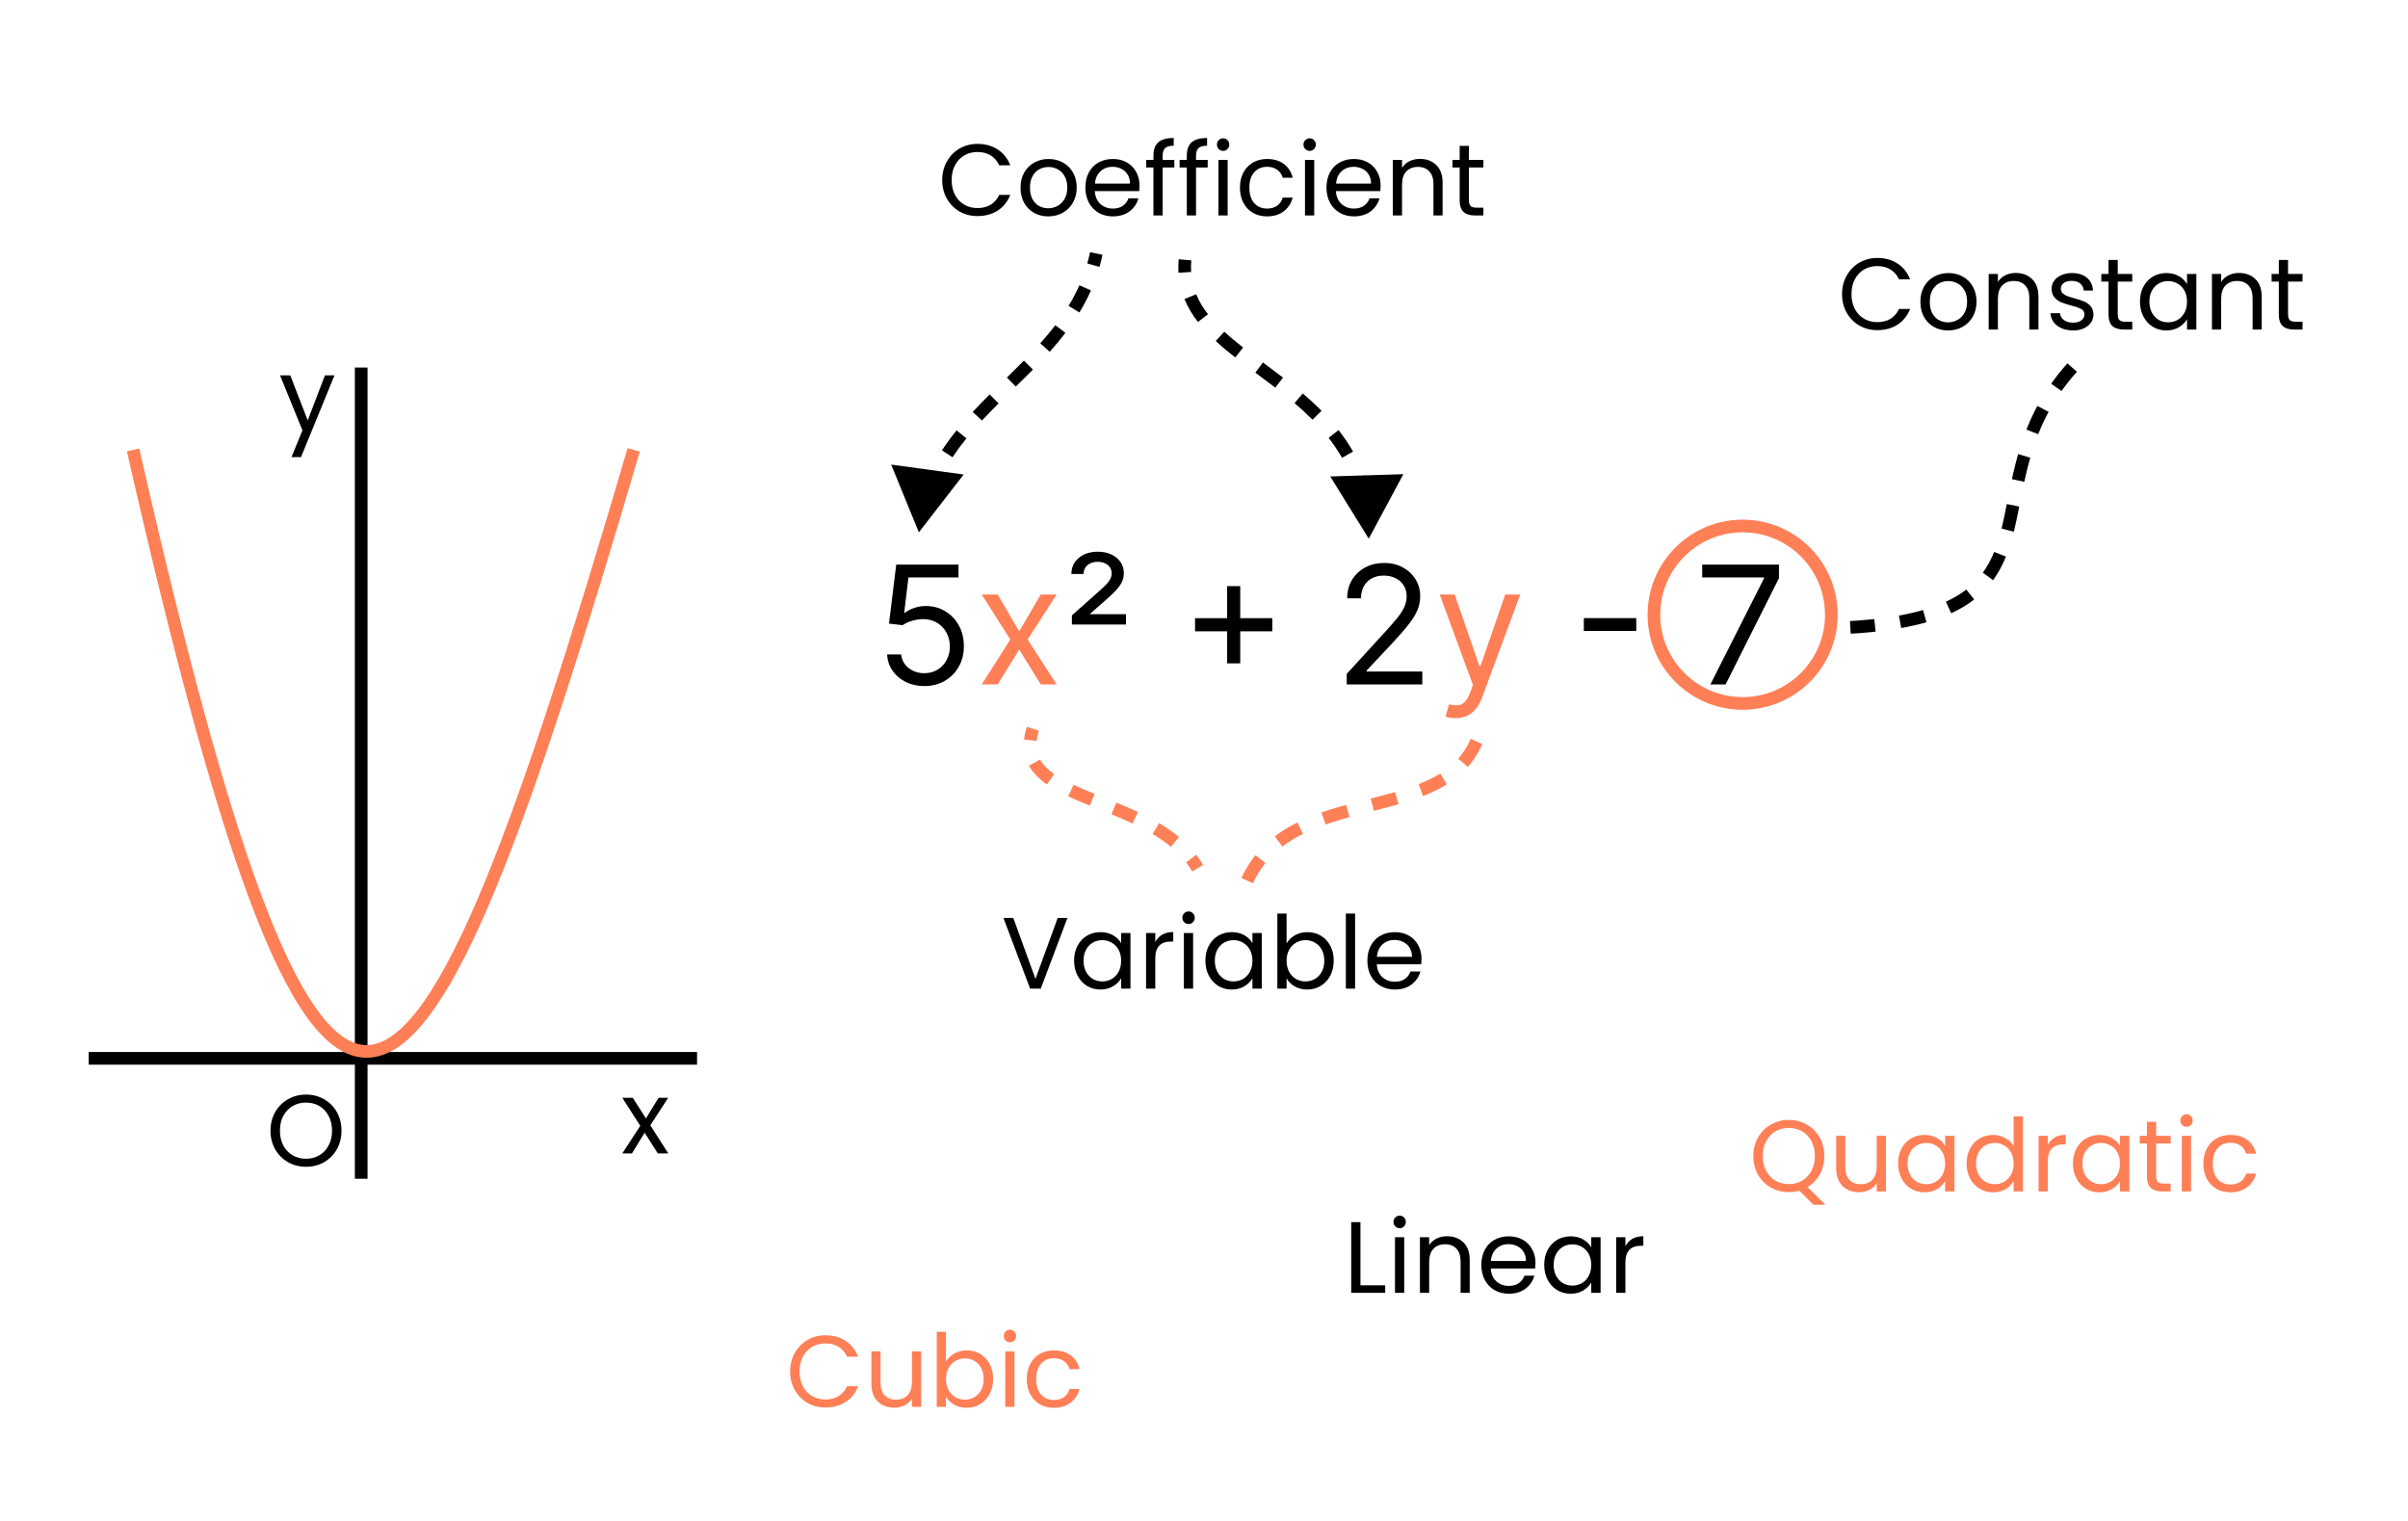 <svg width="190" height="120" viewBox="0 0 190 120" fill="none" xmlns="http://www.w3.org/2000/svg">
<path d="M0 0H190V120H0V0Z" fill="white"/>
<path d="M163.5 29C155 38.5 163.848 48.453 146 49.5" stroke="black" stroke-dasharray="2 2"/>
<path d="M116.5 58.5C113.5 65.5 101 61.5 98 70.5" stroke="#FF7F56" stroke-dasharray="2 2"/>
<path d="M81.026 57.342C80.91 57.689 80.834 58.021 80.796 58.34L81.789 58.458C81.818 58.215 81.877 57.949 81.974 57.658L81.026 57.342ZM81.188 60.417C81.519 61.002 82.02 61.48 82.606 61.889L83.179 61.07C82.667 60.712 82.292 60.337 82.059 59.925L81.188 60.417ZM84.281 62.828C84.822 63.081 85.401 63.323 85.995 63.563L86.37 62.636C85.78 62.398 85.221 62.164 84.706 61.922L84.281 62.828ZM87.699 64.248C88.258 64.477 88.816 64.715 89.362 64.971L89.787 64.066C89.22 63.8 88.645 63.555 88.078 63.323L87.699 64.248ZM90.945 65.803C91.459 66.109 91.944 66.442 92.387 66.81L93.026 66.04C92.535 65.633 92.006 65.271 91.457 64.944L90.945 65.803ZM93.59 68.043C93.764 68.268 93.923 68.504 94.068 68.752L94.932 68.248C94.765 67.961 94.581 67.69 94.382 67.433L93.59 68.043Z" fill="#FF7F56"/>
<path d="M72.5 42L76.038 37.438L70.318 36.655L72.5 42ZM73.559 39.366C73.751 38.774 73.983 38.211 74.247 37.671L73.349 37.231C73.065 37.811 72.816 38.418 72.608 39.058L73.559 39.366ZM75.16 36.078C75.498 35.563 75.865 35.067 76.255 34.586L75.477 33.956C75.07 34.46 74.683 34.982 74.324 35.529L75.16 36.078ZM77.481 33.179C77.906 32.722 78.345 32.275 78.793 31.829L78.088 31.12C77.635 31.571 77.186 32.029 76.749 32.498L77.481 33.179ZM80.147 30.501C80.601 30.057 81.056 29.61 81.504 29.155L80.792 28.454C80.351 28.901 79.901 29.343 79.448 29.785L80.147 30.501ZM82.826 27.755C83.255 27.275 83.671 26.779 84.065 26.263L83.27 25.657C82.895 26.148 82.496 26.623 82.08 27.088L82.826 27.755ZM85.169 24.652C85.505 24.1 85.812 23.522 86.082 22.913L85.167 22.508C84.916 23.074 84.63 23.614 84.315 24.133L85.169 24.652ZM86.753 21.06C86.841 20.749 86.921 20.43 86.989 20.103L86.011 19.897C85.947 20.201 85.873 20.497 85.791 20.787L86.753 21.06Z" fill="black"/>
<path d="M74.344 14.208C74.344 13.664 74.467 13.176 74.712 12.744C74.957 12.307 75.291 11.965 75.712 11.72C76.139 11.475 76.611 11.352 77.128 11.352C77.736 11.352 78.267 11.499 78.72 11.792C79.173 12.085 79.504 12.501 79.712 13.04H78.84C78.685 12.704 78.461 12.445 78.168 12.264C77.88 12.083 77.533 11.992 77.128 11.992C76.739 11.992 76.389 12.083 76.08 12.264C75.771 12.445 75.528 12.704 75.352 13.04C75.176 13.371 75.088 13.76 75.088 14.208C75.088 14.651 75.176 15.04 75.352 15.376C75.528 15.707 75.771 15.963 76.08 16.144C76.389 16.325 76.739 16.416 77.128 16.416C77.533 16.416 77.88 16.328 78.168 16.152C78.461 15.971 78.685 15.712 78.84 15.376H79.712C79.504 15.909 79.173 16.323 78.72 16.616C78.267 16.904 77.736 17.048 77.128 17.048C76.611 17.048 76.139 16.928 75.712 16.688C75.291 16.443 74.957 16.104 74.712 15.672C74.467 15.24 74.344 14.752 74.344 14.208ZM82.708 17.072C82.297 17.072 81.924 16.979 81.588 16.792C81.257 16.605 80.996 16.341 80.804 16C80.617 15.653 80.524 15.253 80.524 14.8C80.524 14.352 80.62 13.957 80.812 13.616C81.009 13.269 81.276 13.005 81.612 12.824C81.948 12.637 82.324 12.544 82.74 12.544C83.156 12.544 83.532 12.637 83.868 12.824C84.204 13.005 84.468 13.267 84.66 13.608C84.857 13.949 84.956 14.347 84.956 14.8C84.956 15.253 84.854 15.653 84.652 16C84.454 16.341 84.185 16.605 83.844 16.792C83.502 16.979 83.124 17.072 82.708 17.072ZM82.708 16.432C82.969 16.432 83.214 16.371 83.444 16.248C83.673 16.125 83.857 15.941 83.996 15.696C84.14 15.451 84.212 15.152 84.212 14.8C84.212 14.448 84.142 14.149 84.004 13.904C83.865 13.659 83.684 13.477 83.46 13.36C83.236 13.237 82.993 13.176 82.732 13.176C82.465 13.176 82.22 13.237 81.996 13.36C81.777 13.477 81.601 13.659 81.468 13.904C81.334 14.149 81.268 14.448 81.268 14.8C81.268 15.157 81.332 15.459 81.46 15.704C81.593 15.949 81.769 16.133 81.988 16.256C82.206 16.373 82.446 16.432 82.708 16.432ZM89.913 14.64C89.913 14.779 89.905 14.925 89.889 15.08H86.385C86.412 15.512 86.558 15.851 86.825 16.096C87.097 16.336 87.425 16.456 87.809 16.456C88.124 16.456 88.385 16.384 88.593 16.24C88.806 16.091 88.956 15.893 89.041 15.648H89.825C89.707 16.069 89.473 16.413 89.121 16.68C88.769 16.941 88.332 17.072 87.809 17.072C87.393 17.072 87.019 16.979 86.689 16.792C86.364 16.605 86.108 16.341 85.921 16C85.734 15.653 85.641 15.253 85.641 14.8C85.641 14.347 85.731 13.949 85.913 13.608C86.094 13.267 86.347 13.005 86.673 12.824C87.004 12.637 87.382 12.544 87.809 12.544C88.225 12.544 88.593 12.635 88.913 12.816C89.233 12.997 89.478 13.248 89.649 13.568C89.825 13.883 89.913 14.24 89.913 14.64ZM89.161 14.488C89.161 14.211 89.1 13.973 88.977 13.776C88.854 13.573 88.686 13.421 88.473 13.32C88.265 13.213 88.033 13.16 87.777 13.16C87.409 13.16 87.094 13.277 86.833 13.512C86.577 13.747 86.43 14.072 86.393 14.488H89.161ZM92.658 13.216H91.738V17H91.01V13.216H90.442V12.616H91.01V12.304C91.01 11.813 91.135 11.456 91.386 11.232C91.642 11.003 92.05 10.888 92.61 10.888V11.496C92.29 11.496 92.063 11.56 91.93 11.688C91.802 11.811 91.738 12.016 91.738 12.304V12.616H92.658V13.216ZM95.291 13.216H94.371V17H93.643V13.216H93.075V12.616H93.643V12.304C93.643 11.813 93.768 11.456 94.019 11.232C94.275 11.003 94.683 10.888 95.243 10.888V11.496C94.923 11.496 94.696 11.56 94.563 11.688C94.435 11.811 94.371 12.016 94.371 12.304V12.616H95.291V13.216ZM96.515 11.904C96.377 11.904 96.259 11.856 96.163 11.76C96.067 11.664 96.019 11.547 96.019 11.408C96.019 11.269 96.067 11.152 96.163 11.056C96.259 10.96 96.377 10.912 96.515 10.912C96.649 10.912 96.761 10.96 96.851 11.056C96.947 11.152 96.995 11.269 96.995 11.408C96.995 11.547 96.947 11.664 96.851 11.76C96.761 11.856 96.649 11.904 96.515 11.904ZM96.867 12.616V17H96.139V12.616H96.867ZM97.836 14.8C97.836 14.347 97.927 13.952 98.108 13.616C98.29 13.275 98.54 13.011 98.86 12.824C99.186 12.637 99.556 12.544 99.972 12.544C100.511 12.544 100.954 12.675 101.3 12.936C101.652 13.197 101.884 13.56 101.996 14.024H101.212C101.138 13.757 100.991 13.547 100.772 13.392C100.559 13.237 100.292 13.16 99.972 13.16C99.556 13.16 99.22 13.304 98.964 13.592C98.708 13.875 98.58 14.277 98.58 14.8C98.58 15.328 98.708 15.736 98.964 16.024C99.22 16.312 99.556 16.456 99.972 16.456C100.292 16.456 100.559 16.381 100.772 16.232C100.986 16.083 101.132 15.869 101.212 15.592H101.996C101.879 16.04 101.644 16.4 101.292 16.672C100.94 16.939 100.5 17.072 99.972 17.072C99.556 17.072 99.186 16.979 98.86 16.792C98.54 16.605 98.29 16.341 98.108 16C97.927 15.659 97.836 15.259 97.836 14.8ZM103.344 11.904C103.205 11.904 103.088 11.856 102.992 11.76C102.896 11.664 102.848 11.547 102.848 11.408C102.848 11.269 102.896 11.152 102.992 11.056C103.088 10.96 103.205 10.912 103.344 10.912C103.477 10.912 103.589 10.96 103.68 11.056C103.776 11.152 103.824 11.269 103.824 11.408C103.824 11.547 103.776 11.664 103.68 11.76C103.589 11.856 103.477 11.904 103.344 11.904ZM103.696 12.616V17H102.968V12.616H103.696ZM108.936 14.64C108.936 14.779 108.928 14.925 108.912 15.08H105.408C105.435 15.512 105.582 15.851 105.848 16.096C106.12 16.336 106.448 16.456 106.832 16.456C107.147 16.456 107.408 16.384 107.616 16.24C107.83 16.091 107.979 15.893 108.064 15.648H108.848C108.731 16.069 108.496 16.413 108.144 16.68C107.792 16.941 107.355 17.072 106.832 17.072C106.416 17.072 106.043 16.979 105.712 16.792C105.387 16.605 105.131 16.341 104.944 16C104.758 15.653 104.664 15.253 104.664 14.8C104.664 14.347 104.755 13.949 104.936 13.608C105.118 13.267 105.371 13.005 105.696 12.824C106.027 12.637 106.406 12.544 106.832 12.544C107.248 12.544 107.616 12.635 107.936 12.816C108.256 12.997 108.502 13.248 108.672 13.568C108.848 13.883 108.936 14.24 108.936 14.64ZM108.184 14.488C108.184 14.211 108.123 13.973 108 13.776C107.878 13.573 107.71 13.421 107.496 13.32C107.288 13.213 107.056 13.16 106.8 13.16C106.432 13.16 106.118 13.277 105.856 13.512C105.6 13.747 105.454 14.072 105.416 14.488H108.184ZM112.033 12.536C112.567 12.536 112.999 12.699 113.329 13.024C113.66 13.344 113.825 13.808 113.825 14.416V17H113.105V14.52C113.105 14.083 112.996 13.749 112.777 13.52C112.559 13.285 112.26 13.168 111.881 13.168C111.497 13.168 111.191 13.288 110.961 13.528C110.737 13.768 110.625 14.117 110.625 14.576V17H109.897V12.616H110.625V13.24C110.769 13.016 110.964 12.843 111.209 12.72C111.46 12.597 111.735 12.536 112.033 12.536ZM115.902 13.216V15.8C115.902 16.013 115.948 16.165 116.038 16.256C116.129 16.341 116.286 16.384 116.51 16.384H117.046V17H116.39C115.985 17 115.681 16.907 115.478 16.72C115.276 16.533 115.174 16.227 115.174 15.8V13.216H114.606V12.616H115.174V11.512H115.902V12.616H117.046V13.216H115.902Z" fill="black"/>
<path d="M107.344 101.408H109.296V102H106.616V96.424H107.344V101.408ZM110.445 96.904C110.306 96.904 110.189 96.856 110.093 96.76C109.997 96.664 109.949 96.547 109.949 96.408C109.949 96.269 109.997 96.152 110.093 96.056C110.189 95.96 110.306 95.912 110.445 95.912C110.578 95.912 110.69 95.96 110.781 96.056C110.877 96.152 110.925 96.269 110.925 96.408C110.925 96.547 110.877 96.664 110.781 96.76C110.69 96.856 110.578 96.904 110.445 96.904ZM110.797 97.616V102H110.069V97.616H110.797ZM114.174 97.536C114.707 97.536 115.139 97.699 115.47 98.024C115.801 98.344 115.966 98.808 115.966 99.416V102H115.246V99.52C115.246 99.083 115.137 98.749 114.918 98.52C114.699 98.285 114.401 98.168 114.022 98.168C113.638 98.168 113.331 98.288 113.102 98.528C112.878 98.768 112.766 99.117 112.766 99.576V102H112.038V97.616H112.766V98.24C112.91 98.016 113.105 97.843 113.35 97.72C113.601 97.597 113.875 97.536 114.174 97.536ZM121.155 99.64C121.155 99.779 121.147 99.925 121.131 100.08H117.627C117.654 100.512 117.8 100.851 118.067 101.096C118.339 101.336 118.667 101.456 119.051 101.456C119.366 101.456 119.627 101.384 119.835 101.24C120.048 101.091 120.198 100.893 120.283 100.648H121.067C120.95 101.069 120.715 101.413 120.363 101.68C120.011 101.941 119.574 102.072 119.051 102.072C118.635 102.072 118.262 101.979 117.931 101.792C117.606 101.605 117.35 101.341 117.163 101C116.976 100.653 116.883 100.253 116.883 99.8C116.883 99.347 116.974 98.949 117.155 98.608C117.336 98.267 117.59 98.005 117.915 97.824C118.246 97.637 118.624 97.544 119.051 97.544C119.467 97.544 119.835 97.635 120.155 97.816C120.475 97.997 120.72 98.248 120.891 98.568C121.067 98.883 121.155 99.24 121.155 99.64ZM120.403 99.488C120.403 99.211 120.342 98.973 120.219 98.776C120.096 98.573 119.928 98.421 119.715 98.32C119.507 98.213 119.275 98.16 119.019 98.16C118.651 98.16 118.336 98.277 118.075 98.512C117.819 98.747 117.672 99.072 117.635 99.488H120.403ZM121.844 99.792C121.844 99.344 121.935 98.952 122.116 98.616C122.297 98.275 122.545 98.011 122.86 97.824C123.18 97.637 123.535 97.544 123.924 97.544C124.308 97.544 124.641 97.627 124.924 97.792C125.207 97.957 125.417 98.165 125.556 98.416V97.616H126.292V102H125.556V101.184C125.412 101.44 125.196 101.653 124.908 101.824C124.625 101.989 124.295 102.072 123.916 102.072C123.527 102.072 123.175 101.976 122.86 101.784C122.545 101.592 122.297 101.323 122.116 100.976C121.935 100.629 121.844 100.235 121.844 99.792ZM125.556 99.8C125.556 99.469 125.489 99.181 125.356 98.936C125.223 98.691 125.041 98.504 124.812 98.376C124.588 98.243 124.34 98.176 124.068 98.176C123.796 98.176 123.548 98.24 123.324 98.368C123.1 98.496 122.921 98.683 122.788 98.928C122.655 99.173 122.588 99.461 122.588 99.792C122.588 100.128 122.655 100.421 122.788 100.672C122.921 100.917 123.1 101.107 123.324 101.24C123.548 101.368 123.796 101.432 124.068 101.432C124.34 101.432 124.588 101.368 124.812 101.24C125.041 101.107 125.223 100.917 125.356 100.672C125.489 100.421 125.556 100.131 125.556 99.8ZM128.25 98.328C128.378 98.077 128.56 97.883 128.794 97.744C129.034 97.605 129.325 97.536 129.666 97.536V98.288H129.474C128.658 98.288 128.25 98.731 128.25 99.616V102H127.522V97.616H128.25V98.328Z" fill="black"/>
<path d="M62.344 108.208C62.344 107.664 62.467 107.176 62.712 106.744C62.957 106.307 63.291 105.965 63.712 105.72C64.139 105.475 64.611 105.352 65.128 105.352C65.736 105.352 66.267 105.499 66.72 105.792C67.173 106.085 67.504 106.501 67.712 107.04H66.84C66.685 106.704 66.461 106.445 66.168 106.264C65.88 106.083 65.533 105.992 65.128 105.992C64.739 105.992 64.389 106.083 64.08 106.264C63.771 106.445 63.528 106.704 63.352 107.04C63.176 107.371 63.088 107.76 63.088 108.208C63.088 108.651 63.176 109.04 63.352 109.376C63.528 109.707 63.771 109.963 64.08 110.144C64.389 110.325 64.739 110.416 65.128 110.416C65.533 110.416 65.88 110.328 66.168 110.152C66.461 109.971 66.685 109.712 66.84 109.376H67.712C67.504 109.909 67.173 110.323 66.72 110.616C66.267 110.904 65.736 111.048 65.128 111.048C64.611 111.048 64.139 110.928 63.712 110.688C63.291 110.443 62.957 110.104 62.712 109.672C62.467 109.24 62.344 108.752 62.344 108.208ZM72.684 106.616V111H71.956V110.352C71.817 110.576 71.622 110.752 71.372 110.88C71.126 111.003 70.854 111.064 70.556 111.064C70.214 111.064 69.908 110.995 69.636 110.856C69.364 110.712 69.148 110.499 68.988 110.216C68.833 109.933 68.756 109.589 68.756 109.184V106.616H69.476V109.088C69.476 109.52 69.585 109.853 69.804 110.088C70.022 110.317 70.321 110.432 70.7 110.432C71.089 110.432 71.396 110.312 71.62 110.072C71.844 109.832 71.956 109.483 71.956 109.024V106.616H72.684ZM74.641 107.432C74.79 107.171 75.009 106.957 75.297 106.792C75.585 106.627 75.913 106.544 76.281 106.544C76.675 106.544 77.03 106.637 77.345 106.824C77.659 107.011 77.907 107.275 78.089 107.616C78.27 107.952 78.361 108.344 78.361 108.792C78.361 109.235 78.27 109.629 78.089 109.976C77.907 110.323 77.657 110.592 77.337 110.784C77.022 110.976 76.67 111.072 76.281 111.072C75.902 111.072 75.569 110.989 75.281 110.824C74.998 110.659 74.785 110.448 74.641 110.192V111H73.913V105.08H74.641V107.432ZM77.617 108.792C77.617 108.461 77.55 108.173 77.417 107.928C77.284 107.683 77.102 107.496 76.873 107.368C76.649 107.24 76.401 107.176 76.129 107.176C75.862 107.176 75.614 107.243 75.385 107.376C75.161 107.504 74.98 107.693 74.841 107.944C74.707 108.189 74.641 108.475 74.641 108.8C74.641 109.131 74.707 109.421 74.841 109.672C74.98 109.917 75.161 110.107 75.385 110.24C75.614 110.368 75.862 110.432 76.129 110.432C76.401 110.432 76.649 110.368 76.873 110.24C77.102 110.107 77.284 109.917 77.417 109.672C77.55 109.421 77.617 109.128 77.617 108.792ZM79.695 105.904C79.556 105.904 79.439 105.856 79.343 105.76C79.247 105.664 79.199 105.547 79.199 105.408C79.199 105.269 79.247 105.152 79.343 105.056C79.439 104.96 79.556 104.912 79.695 104.912C79.829 104.912 79.941 104.96 80.031 105.056C80.127 105.152 80.175 105.269 80.175 105.408C80.175 105.547 80.127 105.664 80.031 105.76C79.941 105.856 79.829 105.904 79.695 105.904ZM80.047 106.616V111H79.319V106.616H80.047ZM81.016 108.8C81.016 108.347 81.106 107.952 81.288 107.616C81.469 107.275 81.72 107.011 82.04 106.824C82.365 106.637 82.736 106.544 83.152 106.544C83.691 106.544 84.133 106.675 84.48 106.936C84.832 107.197 85.064 107.56 85.176 108.024H84.392C84.317 107.757 84.171 107.547 83.952 107.392C83.739 107.237 83.472 107.16 83.152 107.16C82.736 107.16 82.4 107.304 82.144 107.592C81.888 107.875 81.76 108.277 81.76 108.8C81.76 109.328 81.888 109.736 82.144 110.024C82.4 110.312 82.736 110.456 83.152 110.456C83.472 110.456 83.739 110.381 83.952 110.232C84.165 110.083 84.312 109.869 84.392 109.592H85.176C85.058 110.04 84.824 110.4 84.472 110.672C84.12 110.939 83.68 111.072 83.152 111.072C82.736 111.072 82.365 110.979 82.04 110.792C81.72 110.605 81.469 110.341 81.288 110C81.106 109.659 81.016 109.259 81.016 108.8Z" fill="#FF7F56"/>
<path d="M143.088 95.056L141.976 93.944C141.704 94.019 141.427 94.056 141.144 94.056C140.627 94.056 140.155 93.936 139.728 93.696C139.301 93.451 138.963 93.112 138.712 92.68C138.467 92.243 138.344 91.752 138.344 91.208C138.344 90.664 138.467 90.176 138.712 89.744C138.963 89.307 139.301 88.968 139.728 88.728C140.155 88.483 140.627 88.36 141.144 88.36C141.667 88.36 142.141 88.483 142.568 88.728C142.995 88.968 143.331 89.304 143.576 89.736C143.821 90.168 143.944 90.659 143.944 91.208C143.944 91.741 143.827 92.221 143.592 92.648C143.357 93.075 143.035 93.411 142.624 93.656L144.032 95.056H143.088ZM139.088 91.208C139.088 91.651 139.176 92.04 139.352 92.376C139.533 92.712 139.779 92.971 140.088 93.152C140.403 93.333 140.755 93.424 141.144 93.424C141.533 93.424 141.883 93.333 142.192 93.152C142.507 92.971 142.752 92.712 142.928 92.376C143.109 92.04 143.2 91.651 143.2 91.208C143.2 90.76 143.109 90.371 142.928 90.04C142.752 89.704 142.509 89.445 142.2 89.264C141.891 89.083 141.539 88.992 141.144 88.992C140.749 88.992 140.397 89.083 140.088 89.264C139.779 89.445 139.533 89.704 139.352 90.04C139.176 90.371 139.088 90.76 139.088 91.208ZM148.809 89.616V94H148.081V93.352C147.942 93.576 147.747 93.752 147.497 93.88C147.251 94.003 146.979 94.064 146.681 94.064C146.339 94.064 146.033 93.995 145.761 93.856C145.489 93.712 145.273 93.499 145.113 93.216C144.958 92.933 144.881 92.589 144.881 92.184V89.616H145.601V92.088C145.601 92.52 145.71 92.853 145.929 93.088C146.147 93.317 146.446 93.432 146.825 93.432C147.214 93.432 147.521 93.312 147.745 93.072C147.969 92.832 148.081 92.483 148.081 92.024V89.616H148.809ZM149.766 91.792C149.766 91.344 149.857 90.952 150.038 90.616C150.219 90.275 150.467 90.011 150.782 89.824C151.102 89.637 151.457 89.544 151.846 89.544C152.23 89.544 152.563 89.627 152.846 89.792C153.129 89.957 153.339 90.165 153.478 90.416V89.616H154.214V94H153.478V93.184C153.334 93.44 153.118 93.653 152.83 93.824C152.547 93.989 152.217 94.072 151.838 94.072C151.449 94.072 151.097 93.976 150.782 93.784C150.467 93.592 150.219 93.323 150.038 92.976C149.857 92.629 149.766 92.235 149.766 91.792ZM153.478 91.8C153.478 91.469 153.411 91.181 153.278 90.936C153.145 90.691 152.963 90.504 152.734 90.376C152.51 90.243 152.262 90.176 151.99 90.176C151.718 90.176 151.47 90.24 151.246 90.368C151.022 90.496 150.843 90.683 150.71 90.928C150.577 91.173 150.51 91.461 150.51 91.792C150.51 92.128 150.577 92.421 150.71 92.672C150.843 92.917 151.022 93.107 151.246 93.24C151.47 93.368 151.718 93.432 151.99 93.432C152.262 93.432 152.51 93.368 152.734 93.24C152.963 93.107 153.145 92.917 153.278 92.672C153.411 92.421 153.478 92.131 153.478 91.8ZM155.172 91.792C155.172 91.344 155.263 90.952 155.444 90.616C155.625 90.275 155.873 90.011 156.188 89.824C156.508 89.637 156.865 89.544 157.26 89.544C157.601 89.544 157.919 89.624 158.212 89.784C158.505 89.939 158.729 90.144 158.884 90.4V88.08H159.62V94H158.884V93.176C158.74 93.437 158.527 93.653 158.244 93.824C157.961 93.989 157.631 94.072 157.252 94.072C156.863 94.072 156.508 93.976 156.188 93.784C155.873 93.592 155.625 93.323 155.444 92.976C155.263 92.629 155.172 92.235 155.172 91.792ZM158.884 91.8C158.884 91.469 158.817 91.181 158.684 90.936C158.551 90.691 158.369 90.504 158.14 90.376C157.916 90.243 157.668 90.176 157.396 90.176C157.124 90.176 156.876 90.24 156.652 90.368C156.428 90.496 156.249 90.683 156.116 90.928C155.983 91.173 155.916 91.461 155.916 91.792C155.916 92.128 155.983 92.421 156.116 92.672C156.249 92.917 156.428 93.107 156.652 93.24C156.876 93.368 157.124 93.432 157.396 93.432C157.668 93.432 157.916 93.368 158.14 93.24C158.369 93.107 158.551 92.917 158.684 92.672C158.817 92.421 158.884 92.131 158.884 91.8ZM161.578 90.328C161.706 90.077 161.888 89.883 162.122 89.744C162.362 89.605 162.653 89.536 162.994 89.536V90.288H162.802C161.986 90.288 161.578 90.731 161.578 91.616V94H160.85V89.616H161.578V90.328ZM163.563 91.792C163.563 91.344 163.653 90.952 163.835 90.616C164.016 90.275 164.264 90.011 164.579 89.824C164.899 89.637 165.253 89.544 165.643 89.544C166.027 89.544 166.36 89.627 166.643 89.792C166.925 89.957 167.136 90.165 167.275 90.416V89.616H168.011V94H167.275V93.184C167.131 93.44 166.915 93.653 166.627 93.824C166.344 93.989 166.013 94.072 165.635 94.072C165.245 94.072 164.893 93.976 164.579 93.784C164.264 93.592 164.016 93.323 163.835 92.976C163.653 92.629 163.563 92.235 163.563 91.792ZM167.275 91.8C167.275 91.469 167.208 91.181 167.075 90.936C166.941 90.691 166.76 90.504 166.531 90.376C166.307 90.243 166.059 90.176 165.787 90.176C165.515 90.176 165.267 90.24 165.043 90.368C164.819 90.496 164.64 90.683 164.507 90.928C164.373 91.173 164.307 91.461 164.307 91.792C164.307 92.128 164.373 92.421 164.507 92.672C164.64 92.917 164.819 93.107 165.043 93.24C165.267 93.368 165.515 93.432 165.787 93.432C166.059 93.432 166.307 93.368 166.531 93.24C166.76 93.107 166.941 92.917 167.075 92.672C167.208 92.421 167.275 92.131 167.275 91.8ZM170.129 90.216V92.8C170.129 93.013 170.174 93.165 170.265 93.256C170.356 93.341 170.513 93.384 170.737 93.384H171.273V94H170.617C170.212 94 169.908 93.907 169.705 93.72C169.502 93.533 169.401 93.227 169.401 92.8V90.216H168.833V89.616H169.401V88.512H170.129V89.616H171.273V90.216H170.129ZM172.531 88.904C172.392 88.904 172.275 88.856 172.179 88.76C172.083 88.664 172.035 88.547 172.035 88.408C172.035 88.269 172.083 88.152 172.179 88.056C172.275 87.96 172.392 87.912 172.531 87.912C172.664 87.912 172.776 87.96 172.867 88.056C172.963 88.152 173.011 88.269 173.011 88.408C173.011 88.547 172.963 88.664 172.867 88.76C172.776 88.856 172.664 88.904 172.531 88.904ZM172.883 89.616V94H172.155V89.616H172.883ZM173.852 91.8C173.852 91.347 173.942 90.952 174.124 90.616C174.305 90.275 174.556 90.011 174.876 89.824C175.201 89.637 175.572 89.544 175.988 89.544C176.526 89.544 176.969 89.675 177.316 89.936C177.668 90.197 177.9 90.56 178.012 91.024H177.228C177.153 90.757 177.006 90.547 176.788 90.392C176.574 90.237 176.308 90.16 175.988 90.16C175.572 90.16 175.236 90.304 174.98 90.592C174.724 90.875 174.596 91.277 174.596 91.8C174.596 92.328 174.724 92.736 174.98 93.024C175.236 93.312 175.572 93.456 175.988 93.456C176.308 93.456 176.574 93.381 176.788 93.232C177.001 93.083 177.148 92.869 177.228 92.592H178.012C177.894 93.04 177.66 93.4 177.308 93.672C176.956 93.939 176.516 94.072 175.988 94.072C175.572 94.072 175.201 93.979 174.876 93.792C174.556 93.605 174.305 93.341 174.124 93C173.942 92.659 173.852 92.259 173.852 91.8Z" fill="#FF7F56"/>
<path d="M145.344 23.208C145.344 22.664 145.467 22.176 145.712 21.744C145.957 21.307 146.291 20.965 146.712 20.72C147.139 20.475 147.611 20.352 148.128 20.352C148.736 20.352 149.267 20.499 149.72 20.792C150.173 21.085 150.504 21.501 150.712 22.04H149.84C149.685 21.704 149.461 21.445 149.168 21.264C148.88 21.083 148.533 20.992 148.128 20.992C147.739 20.992 147.389 21.083 147.08 21.264C146.771 21.445 146.528 21.704 146.352 22.04C146.176 22.371 146.088 22.76 146.088 23.208C146.088 23.651 146.176 24.04 146.352 24.376C146.528 24.707 146.771 24.963 147.08 25.144C147.389 25.325 147.739 25.416 148.128 25.416C148.533 25.416 148.88 25.328 149.168 25.152C149.461 24.971 149.685 24.712 149.84 24.376H150.712C150.504 24.909 150.173 25.323 149.72 25.616C149.267 25.904 148.736 26.048 148.128 26.048C147.611 26.048 147.139 25.928 146.712 25.688C146.291 25.443 145.957 25.104 145.712 24.672C145.467 24.24 145.344 23.752 145.344 23.208ZM153.708 26.072C153.297 26.072 152.924 25.979 152.588 25.792C152.257 25.605 151.996 25.341 151.804 25C151.617 24.653 151.524 24.253 151.524 23.8C151.524 23.352 151.62 22.957 151.812 22.616C152.009 22.269 152.276 22.005 152.612 21.824C152.948 21.637 153.324 21.544 153.74 21.544C154.156 21.544 154.532 21.637 154.868 21.824C155.204 22.005 155.468 22.267 155.66 22.608C155.857 22.949 155.956 23.347 155.956 23.8C155.956 24.253 155.854 24.653 155.652 25C155.454 25.341 155.185 25.605 154.844 25.792C154.502 25.979 154.124 26.072 153.708 26.072ZM153.708 25.432C153.969 25.432 154.214 25.371 154.444 25.248C154.673 25.125 154.857 24.941 154.996 24.696C155.14 24.451 155.212 24.152 155.212 23.8C155.212 23.448 155.142 23.149 155.004 22.904C154.865 22.659 154.684 22.477 154.46 22.36C154.236 22.237 153.993 22.176 153.732 22.176C153.465 22.176 153.22 22.237 152.996 22.36C152.777 22.477 152.601 22.659 152.468 22.904C152.334 23.149 152.268 23.448 152.268 23.8C152.268 24.157 152.332 24.459 152.46 24.704C152.593 24.949 152.769 25.133 152.988 25.256C153.206 25.373 153.446 25.432 153.708 25.432ZM159.049 21.536C159.582 21.536 160.014 21.699 160.345 22.024C160.676 22.344 160.841 22.808 160.841 23.416V26H160.121V23.52C160.121 23.083 160.012 22.749 159.793 22.52C159.574 22.285 159.276 22.168 158.897 22.168C158.513 22.168 158.206 22.288 157.977 22.528C157.753 22.768 157.641 23.117 157.641 23.576V26H156.913V21.616H157.641V22.24C157.785 22.016 157.98 21.843 158.225 21.72C158.476 21.597 158.75 21.536 159.049 21.536ZM163.582 26.072C163.246 26.072 162.945 26.016 162.678 25.904C162.411 25.787 162.201 25.627 162.046 25.424C161.891 25.216 161.806 24.979 161.79 24.712H162.542C162.563 24.931 162.665 25.109 162.846 25.248C163.033 25.387 163.275 25.456 163.574 25.456C163.851 25.456 164.07 25.395 164.23 25.272C164.39 25.149 164.47 24.995 164.47 24.808C164.47 24.616 164.385 24.475 164.214 24.384C164.043 24.288 163.779 24.195 163.422 24.104C163.097 24.019 162.83 23.933 162.622 23.848C162.419 23.757 162.243 23.627 162.094 23.456C161.95 23.28 161.878 23.051 161.878 22.768C161.878 22.544 161.945 22.339 162.078 22.152C162.211 21.965 162.401 21.819 162.646 21.712C162.891 21.6 163.171 21.544 163.486 21.544C163.971 21.544 164.363 21.667 164.662 21.912C164.961 22.157 165.121 22.493 165.142 22.92H164.414C164.398 22.691 164.305 22.507 164.134 22.368C163.969 22.229 163.745 22.16 163.462 22.16C163.201 22.16 162.993 22.216 162.838 22.328C162.683 22.44 162.606 22.587 162.606 22.768C162.606 22.912 162.651 23.032 162.742 23.128C162.838 23.219 162.955 23.293 163.094 23.352C163.238 23.405 163.435 23.467 163.686 23.536C164.001 23.621 164.257 23.707 164.454 23.792C164.651 23.872 164.819 23.995 164.958 24.16C165.102 24.325 165.177 24.541 165.182 24.808C165.182 25.048 165.115 25.264 164.982 25.456C164.849 25.648 164.659 25.8 164.414 25.912C164.174 26.019 163.897 26.072 163.582 26.072ZM167.098 22.216V24.8C167.098 25.013 167.143 25.165 167.234 25.256C167.324 25.341 167.482 25.384 167.706 25.384H168.242V26H167.586C167.18 26 166.876 25.907 166.674 25.72C166.471 25.533 166.37 25.227 166.37 24.8V22.216H165.802V21.616H166.37V20.512H167.098V21.616H168.242V22.216H167.098ZM168.852 23.792C168.852 23.344 168.942 22.952 169.124 22.616C169.305 22.275 169.553 22.011 169.868 21.824C170.188 21.637 170.542 21.544 170.932 21.544C171.316 21.544 171.649 21.627 171.932 21.792C172.214 21.957 172.425 22.165 172.564 22.416V21.616H173.3V26H172.564V25.184C172.42 25.44 172.204 25.653 171.916 25.824C171.633 25.989 171.302 26.072 170.924 26.072C170.534 26.072 170.182 25.976 169.868 25.784C169.553 25.592 169.305 25.323 169.124 24.976C168.942 24.629 168.852 24.235 168.852 23.792ZM172.564 23.8C172.564 23.469 172.497 23.181 172.364 22.936C172.23 22.691 172.049 22.504 171.82 22.376C171.596 22.243 171.348 22.176 171.076 22.176C170.804 22.176 170.556 22.24 170.332 22.368C170.108 22.496 169.929 22.683 169.796 22.928C169.662 23.173 169.596 23.461 169.596 23.792C169.596 24.128 169.662 24.421 169.796 24.672C169.929 24.917 170.108 25.107 170.332 25.24C170.556 25.368 170.804 25.432 171.076 25.432C171.348 25.432 171.596 25.368 171.82 25.24C172.049 25.107 172.23 24.917 172.364 24.672C172.497 24.421 172.564 24.131 172.564 23.8ZM176.666 21.536C177.199 21.536 177.631 21.699 177.962 22.024C178.293 22.344 178.458 22.808 178.458 23.416V26H177.738V23.52C177.738 23.083 177.629 22.749 177.41 22.52C177.191 22.285 176.893 22.168 176.514 22.168C176.13 22.168 175.823 22.288 175.594 22.528C175.37 22.768 175.258 23.117 175.258 23.576V26H174.53V21.616H175.258V22.24C175.402 22.016 175.597 21.843 175.842 21.72C176.093 21.597 176.367 21.536 176.666 21.536ZM180.535 22.216V24.8C180.535 25.013 180.581 25.165 180.671 25.256C180.762 25.341 180.919 25.384 181.143 25.384H181.679V26H181.023C180.618 26 180.314 25.907 180.111 25.72C179.909 25.533 179.807 25.227 179.807 24.8V22.216H179.239V21.616H179.807V20.512H180.535V21.616H181.679V22.216H180.535Z" fill="black"/>
<path d="M84.224 72.424L82.12 78H81.28L79.176 72.424H79.952L81.704 77.232L83.456 72.424H84.224ZM84.75 75.792C84.75 75.344 84.841 74.952 85.022 74.616C85.204 74.275 85.452 74.011 85.766 73.824C86.086 73.637 86.441 73.544 86.83 73.544C87.214 73.544 87.548 73.627 87.83 73.792C88.113 73.957 88.324 74.165 88.462 74.416V73.616H89.198V78H88.462V77.184C88.318 77.44 88.102 77.653 87.814 77.824C87.532 77.989 87.201 78.072 86.822 78.072C86.433 78.072 86.081 77.976 85.766 77.784C85.452 77.592 85.204 77.323 85.022 76.976C84.841 76.629 84.75 76.235 84.75 75.792ZM88.462 75.8C88.462 75.469 88.396 75.181 88.262 74.936C88.129 74.691 87.948 74.504 87.718 74.376C87.494 74.243 87.246 74.176 86.974 74.176C86.702 74.176 86.454 74.24 86.23 74.368C86.006 74.496 85.828 74.683 85.694 74.928C85.561 75.173 85.494 75.461 85.494 75.792C85.494 76.128 85.561 76.421 85.694 76.672C85.828 76.917 86.006 77.107 86.23 77.24C86.454 77.368 86.702 77.432 86.974 77.432C87.246 77.432 87.494 77.368 87.718 77.24C87.948 77.107 88.129 76.917 88.262 76.672C88.396 76.421 88.462 76.131 88.462 75.8ZM91.156 74.328C91.284 74.077 91.466 73.883 91.701 73.744C91.941 73.605 92.231 73.536 92.573 73.536V74.288H92.38C91.564 74.288 91.156 74.731 91.156 75.616V78H90.428V73.616H91.156V74.328ZM93.789 72.904C93.65 72.904 93.533 72.856 93.437 72.76C93.341 72.664 93.293 72.547 93.293 72.408C93.293 72.269 93.341 72.152 93.437 72.056C93.533 71.96 93.65 71.912 93.789 71.912C93.922 71.912 94.034 71.96 94.125 72.056C94.221 72.152 94.269 72.269 94.269 72.408C94.269 72.547 94.221 72.664 94.125 72.76C94.034 72.856 93.922 72.904 93.789 72.904ZM94.141 73.616V78H93.413V73.616H94.141ZM95.11 75.792C95.11 75.344 95.2 74.952 95.382 74.616C95.563 74.275 95.811 74.011 96.126 73.824C96.446 73.637 96.8 73.544 97.19 73.544C97.574 73.544 97.907 73.627 98.19 73.792C98.472 73.957 98.683 74.165 98.822 74.416V73.616H99.558V78H98.822V77.184C98.678 77.44 98.462 77.653 98.174 77.824C97.891 77.989 97.56 78.072 97.182 78.072C96.792 78.072 96.44 77.976 96.126 77.784C95.811 77.592 95.563 77.323 95.382 76.976C95.2 76.629 95.11 76.235 95.11 75.792ZM98.822 75.8C98.822 75.469 98.755 75.181 98.622 74.936C98.488 74.691 98.307 74.504 98.078 74.376C97.854 74.243 97.606 74.176 97.334 74.176C97.062 74.176 96.814 74.24 96.59 74.368C96.366 74.496 96.187 74.683 96.054 74.928C95.92 75.173 95.854 75.461 95.854 75.792C95.854 76.128 95.92 76.421 96.054 76.672C96.187 76.917 96.366 77.107 96.59 77.24C96.814 77.368 97.062 77.432 97.334 77.432C97.606 77.432 97.854 77.368 98.078 77.24C98.307 77.107 98.488 76.917 98.622 76.672C98.755 76.421 98.822 76.131 98.822 75.8ZM101.516 74.432C101.665 74.171 101.884 73.957 102.172 73.792C102.46 73.627 102.788 73.544 103.156 73.544C103.551 73.544 103.905 73.637 104.22 73.824C104.535 74.011 104.783 74.275 104.964 74.616C105.145 74.952 105.236 75.344 105.236 75.792C105.236 76.235 105.145 76.629 104.964 76.976C104.783 77.323 104.532 77.592 104.212 77.784C103.897 77.976 103.545 78.072 103.156 78.072C102.777 78.072 102.444 77.989 102.156 77.824C101.873 77.659 101.66 77.448 101.516 77.192V78H100.788V72.08H101.516V74.432ZM104.492 75.792C104.492 75.461 104.425 75.173 104.292 74.928C104.159 74.683 103.977 74.496 103.748 74.368C103.524 74.24 103.276 74.176 103.004 74.176C102.737 74.176 102.489 74.243 102.26 74.376C102.036 74.504 101.855 74.693 101.716 74.944C101.583 75.189 101.516 75.475 101.516 75.8C101.516 76.131 101.583 76.421 101.716 76.672C101.855 76.917 102.036 77.107 102.26 77.24C102.489 77.368 102.737 77.432 103.004 77.432C103.276 77.432 103.524 77.368 103.748 77.24C103.977 77.107 104.159 76.917 104.292 76.672C104.425 76.421 104.492 76.128 104.492 75.792ZM106.922 72.08V78H106.194V72.08H106.922ZM112.163 75.64C112.163 75.779 112.155 75.925 112.139 76.08H108.635C108.662 76.512 108.808 76.851 109.075 77.096C109.347 77.336 109.675 77.456 110.059 77.456C110.374 77.456 110.635 77.384 110.843 77.24C111.056 77.091 111.206 76.893 111.291 76.648H112.075C111.958 77.069 111.723 77.413 111.371 77.68C111.019 77.941 110.582 78.072 110.059 78.072C109.643 78.072 109.27 77.979 108.939 77.792C108.614 77.605 108.358 77.341 108.171 77C107.984 76.653 107.891 76.253 107.891 75.8C107.891 75.347 107.982 74.949 108.163 74.608C108.344 74.267 108.598 74.005 108.923 73.824C109.254 73.637 109.632 73.544 110.059 73.544C110.475 73.544 110.843 73.635 111.163 73.816C111.483 73.997 111.728 74.248 111.899 74.568C112.075 74.883 112.163 75.24 112.163 75.64ZM111.411 75.488C111.411 75.211 111.35 74.973 111.227 74.776C111.104 74.573 110.936 74.421 110.723 74.32C110.515 74.213 110.283 74.16 110.027 74.16C109.659 74.16 109.344 74.277 109.083 74.512C108.827 74.747 108.68 75.072 108.643 75.488H111.411Z" fill="black"/>
<path d="M72.933 54.129C72.392 54.129 71.904 54.022 71.47 53.806C71.036 53.591 70.688 53.295 70.427 52.92C70.165 52.544 70.022 52.117 69.997 51.636H71.105C71.148 52.064 71.342 52.418 71.687 52.698C72.035 52.975 72.45 53.114 72.933 53.114C73.321 53.114 73.666 53.023 73.967 52.841C74.272 52.66 74.51 52.41 74.683 52.093C74.858 51.773 74.946 51.412 74.946 51.008C74.946 50.596 74.855 50.228 74.674 49.905C74.495 49.579 74.249 49.322 73.935 49.134C73.621 48.947 73.263 48.851 72.859 48.848C72.57 48.845 72.273 48.89 71.968 48.982C71.664 49.071 71.413 49.187 71.216 49.328L70.145 49.199L70.717 44.545H75.629V45.561H71.678L71.345 48.349H71.401C71.594 48.196 71.838 48.068 72.13 47.966C72.422 47.865 72.727 47.814 73.044 47.814C73.623 47.814 74.138 47.952 74.591 48.229C75.046 48.503 75.403 48.879 75.662 49.356C75.923 49.833 76.054 50.378 76.054 50.99C76.054 51.593 75.919 52.132 75.648 52.606C75.38 53.077 75.011 53.449 74.54 53.723C74.069 53.994 73.533 54.129 72.933 54.129ZM84.576 49.273V48.553L86.737 46.632C86.952 46.441 87.132 46.27 87.277 46.12C87.421 45.969 87.531 45.823 87.604 45.681C87.678 45.539 87.715 45.389 87.715 45.229C87.715 44.952 87.609 44.732 87.397 44.569C87.184 44.405 86.921 44.324 86.607 44.324C86.275 44.324 86.007 44.413 85.804 44.592C85.601 44.767 85.499 44.998 85.499 45.284H84.539C84.539 44.758 84.734 44.335 85.125 44.015C85.516 43.691 86.016 43.53 86.626 43.53C87.032 43.53 87.389 43.604 87.697 43.751C88.004 43.896 88.245 44.096 88.417 44.352C88.589 44.604 88.675 44.89 88.675 45.21C88.675 45.463 88.625 45.697 88.523 45.912C88.421 46.127 88.263 46.35 88.048 46.581C87.832 46.812 87.555 47.075 87.217 47.371L86.016 48.423V48.46H88.842V49.273H84.576ZM96.825 52.338V46.244H97.859V52.338H96.825ZM94.295 49.808V48.774H100.389V49.808H94.295ZM106.262 54V53.169L109.383 49.753C109.749 49.353 110.05 49.005 110.287 48.709C110.524 48.411 110.7 48.131 110.814 47.869C110.931 47.605 110.989 47.328 110.989 47.038C110.989 46.706 110.909 46.418 110.749 46.175C110.592 45.932 110.377 45.744 110.103 45.612C109.829 45.48 109.521 45.413 109.18 45.413C108.816 45.413 108.499 45.489 108.229 45.64C107.961 45.787 107.753 45.995 107.605 46.263C107.461 46.531 107.388 46.844 107.388 47.205H106.299C106.299 46.651 106.427 46.164 106.682 45.746C106.937 45.327 107.285 45.001 107.725 44.767C108.169 44.533 108.666 44.416 109.216 44.416C109.77 44.416 110.261 44.533 110.689 44.767C111.117 45.001 111.452 45.316 111.695 45.713C111.939 46.11 112.06 46.552 112.06 47.038C112.06 47.386 111.997 47.726 111.871 48.059C111.748 48.388 111.532 48.756 111.225 49.162C110.92 49.565 110.497 50.057 109.955 50.639L107.831 52.91V52.984H112.226V54H106.262ZM129.107 48.765V49.781H124.97V48.765H129.107ZM134.957 54L139.185 45.635V45.561H134.31V44.545H140.367V45.617L136.157 54H134.957Z" fill="black"/>
<path d="M78.719 46.909L80.418 49.808L82.117 46.909H83.372L81.082 50.455L83.372 54H82.117L80.418 51.249L78.719 54H77.463L79.716 50.455L77.463 46.909H78.719ZM114.853 56.659C114.669 56.659 114.504 56.644 114.359 56.613C114.215 56.585 114.115 56.557 114.059 56.53L114.336 55.57C114.601 55.637 114.835 55.662 115.038 55.644C115.241 55.625 115.421 55.534 115.578 55.371C115.738 55.211 115.884 54.951 116.017 54.591L116.22 54.037L113.597 46.909H114.779L116.737 52.56H116.811L118.768 46.909H119.95L116.94 55.034C116.804 55.4 116.637 55.703 116.437 55.944C116.237 56.187 116.004 56.367 115.74 56.484C115.478 56.601 115.182 56.659 114.853 56.659Z" fill="#FF7F56"/>
<path d="M108 42.5L110.731 37.413L104.961 37.591L108 42.5ZM93.002 20.456C92.969 20.822 92.964 21.176 92.984 21.52L93.983 21.46C93.965 21.168 93.97 20.863 93.998 20.544L93.002 20.456ZM93.456 23.593C93.724 24.245 94.09 24.844 94.525 25.405L95.315 24.791C94.924 24.289 94.609 23.768 94.382 23.214L93.456 23.593ZM95.926 26.905C96.407 27.35 96.928 27.78 97.469 28.204L98.085 27.416C97.557 27.003 97.059 26.591 96.604 26.171L95.926 26.905ZM99.052 29.402C99.573 29.789 100.1 30.179 100.625 30.582L101.234 29.789C100.701 29.38 100.167 28.985 99.648 28.599L99.052 29.402ZM102.144 31.804C102.633 32.221 103.109 32.656 103.563 33.114L104.274 32.41C103.797 31.928 103.299 31.475 102.792 31.043L102.144 31.804ZM104.831 34.547C105.217 35.043 105.574 35.566 105.892 36.123L106.76 35.627C106.416 35.025 106.032 34.462 105.619 33.932L104.831 34.547ZM106.697 37.834C106.912 38.405 107.089 39.009 107.221 39.653L108.201 39.451C108.057 38.756 107.866 38.101 107.633 37.482L106.697 37.834Z" fill="black"/>
<circle cx="137.5" cy="48.5" r="7" stroke="#FF7F56"/>
<line x1="28.5" y1="29" x2="28.5" y2="93" stroke="black"/>
<line x1="7" y1="83.5" x2="55" y2="83.5" stroke="black"/>
<path d="M10.5 35.5C25.827 102.85 32.656 94.561 50 35.5" stroke="#FF7F56"/>
<path d="M24.144 92.056C23.627 92.056 23.155 91.936 22.728 91.696C22.301 91.451 21.963 91.112 21.712 90.68C21.467 90.243 21.344 89.752 21.344 89.208C21.344 88.664 21.467 88.176 21.712 87.744C21.963 87.307 22.301 86.968 22.728 86.728C23.155 86.483 23.627 86.36 24.144 86.36C24.667 86.36 25.141 86.483 25.568 86.728C25.995 86.968 26.331 87.304 26.576 87.736C26.821 88.168 26.944 88.659 26.944 89.208C26.944 89.757 26.821 90.248 26.576 90.68C26.331 91.112 25.995 91.451 25.568 91.696C25.141 91.936 24.667 92.056 24.144 92.056ZM24.144 91.424C24.533 91.424 24.883 91.333 25.192 91.152C25.507 90.971 25.752 90.712 25.928 90.376C26.109 90.04 26.2 89.651 26.2 89.208C26.2 88.76 26.109 88.371 25.928 88.04C25.752 87.704 25.509 87.445 25.2 87.264C24.891 87.083 24.539 86.992 24.144 86.992C23.749 86.992 23.397 87.083 23.088 87.264C22.779 87.445 22.533 87.704 22.352 88.04C22.176 88.371 22.088 88.76 22.088 89.208C22.088 89.651 22.176 90.04 22.352 90.376C22.533 90.712 22.779 90.971 23.088 91.152C23.403 91.333 23.755 91.424 24.144 91.424Z" fill="black"/>
<path d="M51.904 91L50.864 89.368L49.864 91H49.104L50.52 88.824L49.104 86.616H49.928L50.968 88.24L51.96 86.616H52.72L51.312 88.784L52.728 91H51.904Z" fill="black"/>
<path d="M26.392 29.616L23.752 36.064H23L23.864 33.952L22.096 29.616H22.904L24.28 33.168L25.64 29.616H26.392Z" fill="black"/>
</svg>
